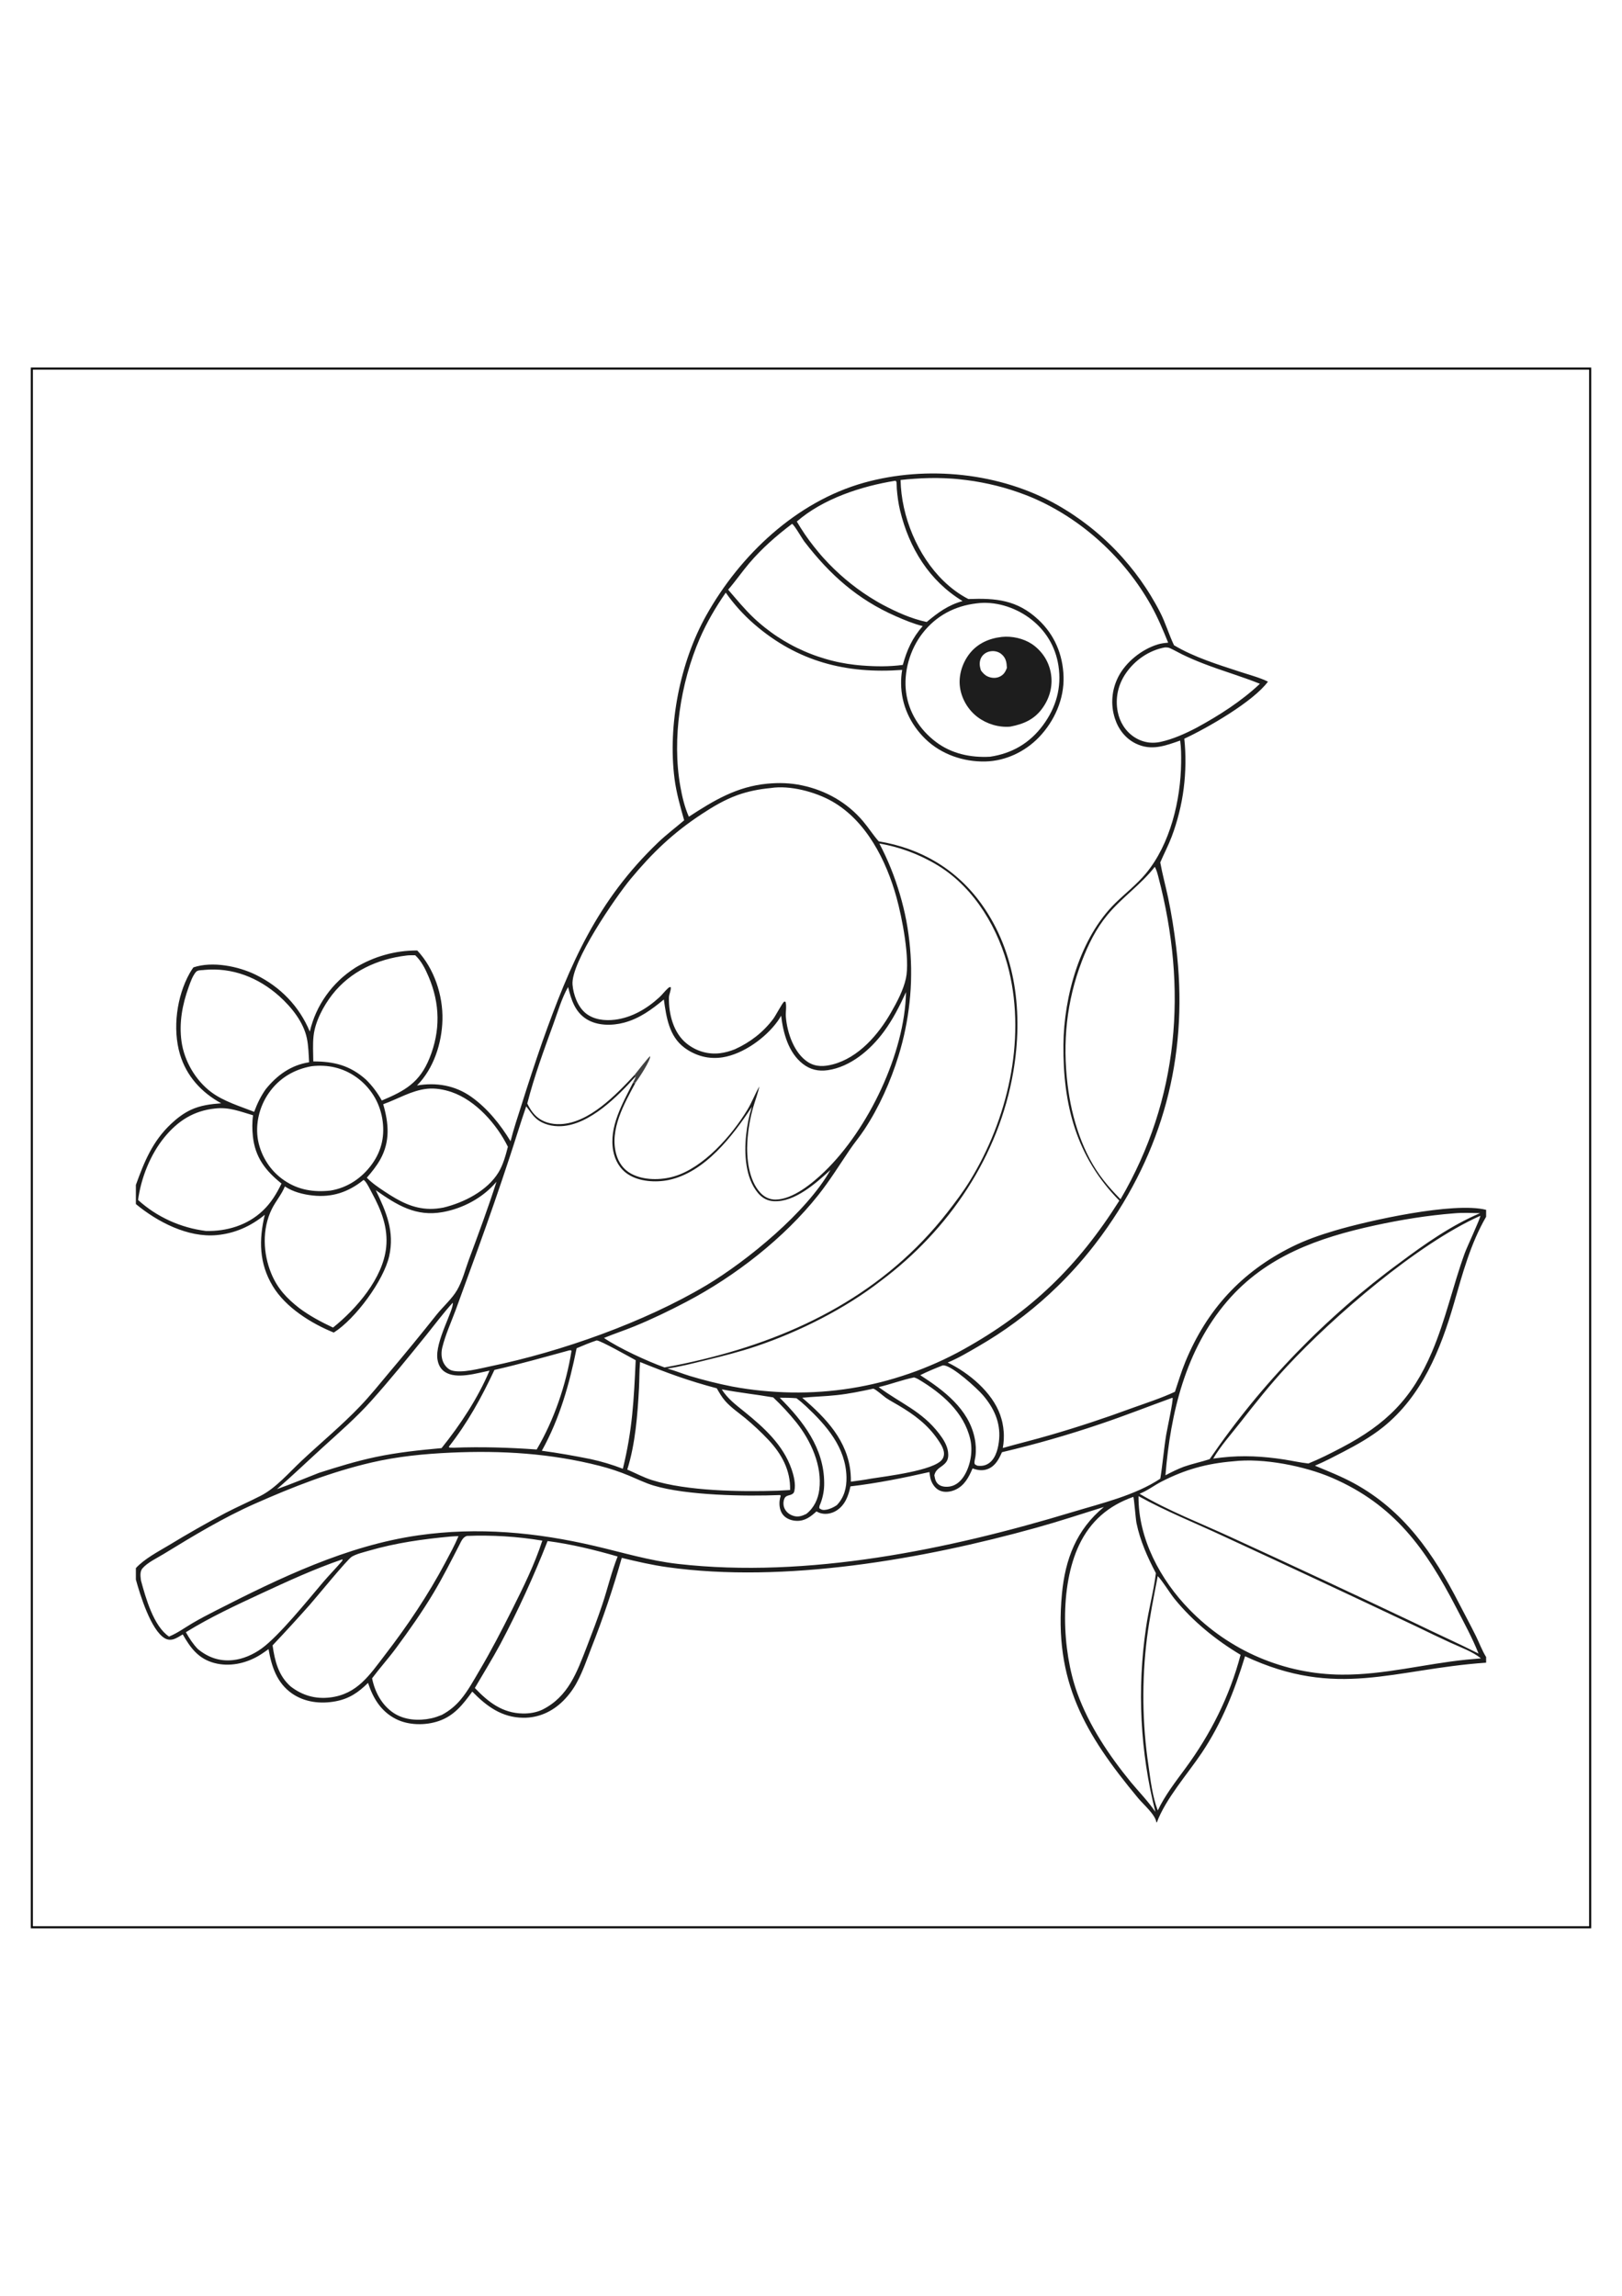 <?xml version="1.0" encoding="utf-8"?>
<!-- Generator: Adobe Illustrator 27.5.0, SVG Export Plug-In . SVG Version: 6.00 Build 0)  -->
<svg xmlns="http://www.w3.org/2000/svg" xmlns:xlink="http://www.w3.org/1999/xlink" viewBox="0 0 4000 4000" width="595" height="842" preserveAspectRatio="xMidYMid meet" data-scaled="true">
<g>
	<g>
		<rect style="fill:#FFFFFF;" width="4000" height="4000"/>
	</g>
	<path d="M3919,81v3838H81V81H3919 M3924,76H76v3848h3848V76L3924,76z"/>
</g>
<g>
	<path style="fill:#1D1D1D;" d="M3291.4,2203.9c-36,10.7-71.8,23.1-105.5,39.9c-124.3,61.8-209.7,155.2-262.6,283.2
		c-10,24.3-17.5,49.4-25.8,74.2c-33.8,15.7-71.5,27.9-106.6,40.5c-66.4,24.5-133.7,46.7-201.7,66.4c-38.5,11.3-77.6,20.7-116.2,31.7
		c0.6-3.4,1.1-6.8,1.5-10.2s0.7-6.9,0.9-10.3c0.2-3.4,0.2-6.9,0.2-10.3c0-3.4-0.2-6.9-0.5-10.3c-0.3-3.4-0.6-6.9-1.1-10.3
		c-0.5-3.4-1.1-6.8-1.8-10.2s-1.5-6.7-2.5-10c-0.9-3.3-2-6.6-3.1-9.9c-19.8-56.2-77.4-103.9-129.5-129.2
		c26-10.7,50.9-25.6,75.2-39.7c7.9-4.6,15.7-9.2,23.5-14s15.5-9.7,23.1-14.6c7.6-5,15.2-10.1,22.7-15.3s14.9-10.5,22.2-15.9
		s14.6-10.9,21.8-16.5s14.3-11.3,21.3-17.1s14-11.7,20.9-17.7s13.7-12.1,20.4-18.3s13.3-12.5,19.8-18.8c6.5-6.4,13-12.8,19.3-19.4
		c6.4-6.5,12.6-13.2,18.8-19.9s12.2-13.5,18.2-20.4s11.9-13.8,17.6-20.9c5.8-7,11.5-14.2,17.1-21.4s11.1-14.5,16.5-21.8
		c5.4-7.4,10.7-14.8,15.9-22.3c144.5-207.8,199.8-440,169-691c-4.9-40.3-11.4-81.7-19.8-121.4c-6.2-28.9-14-57.5-19.3-86.6
		c9.1-21.3,19.9-41.6,28.1-63.3c3.6-9.6,7-19.3,10-29.1c3.1-9.8,5.8-19.7,8.3-29.6c2.5-10,4.7-20,6.6-30c1.9-10.1,3.5-20.2,4.8-30.4
		c1.3-10.2,2.3-20.4,3-30.6s1.1-20.5,1.3-30.7c0.1-10.3-0.1-20.5-0.5-30.7c-0.5-10.2-1.2-20.5-2.3-30.7
		c57.3-26.5,170.4-91.7,206.3-140.7c-21.1-10.3-45.1-16.4-67.5-23.8c-55-18-114.2-36.1-164.2-65.9c-12.8-26.8-20.9-55.4-34.7-82.1
		c-3.5-6.9-7.2-13.7-11-20.4c-3.8-6.7-7.7-13.4-11.7-20c-4-6.6-8.2-13.1-12.4-19.5c-4.3-6.4-8.6-12.8-13.1-19.1
		c-4.5-6.3-9.1-12.5-13.8-18.6s-9.5-12.1-14.5-18.1c-4.9-5.9-10-11.8-15.1-17.6c-5.1-5.8-10.4-11.4-15.7-17
		c-5.3-5.6-10.8-11-16.3-16.4c-5.5-5.4-11.2-10.6-16.9-15.8s-11.6-10.2-17.5-15.2s-11.9-9.8-18-14.6c-6.1-4.7-12.3-9.4-18.5-13.9
		c-6.3-4.5-12.6-8.9-19-13.2c-6.4-4.3-12.9-8.5-19.5-12.5c-6.6-4.1-13.2-8-19.9-11.8c-140.6-79.9-321.9-98.2-476.9-54.9
		c-166.8,46.6-305.6,178.3-388.9,326.9c-64.9,115.8-95.2,270.9-78.4,402.6c4.5,35,14.2,68.9,23.8,102.8c-21.3,18.2-43.7,35-64,54.4
		c-150.7,144.2-217.5,299.9-285.8,491.9c-17.7,51-34.6,102.3-50.8,153.9c-9.5,30.1-19.9,60.4-27.5,91.1c-25-41.3-57.7-82-97.6-110
		c-39.7-27.9-85.9-35.5-133.2-27.5c41.2-41.6,61.4-104.1,62.8-161.9c1.5-60.3-20.5-126.7-62.1-170.9c-3.4,0-6.7,0-10.1,0.1
		c-3.4,0.1-6.7,0.2-10.1,0.5c-3.4,0.2-6.7,0.5-10.1,0.8c-3.4,0.3-6.7,0.7-10,1.2c-3.3,0.4-6.7,1-10,1.5c-3.3,0.6-6.6,1.2-9.9,1.9
		c-3.3,0.7-6.6,1.4-9.9,2.2c-3.3,0.8-6.5,1.6-9.8,2.6c-3.2,0.9-6.5,1.9-9.7,2.9c-3.2,1-6.4,2.1-9.6,3.2s-6.3,2.3-9.5,3.6
		c-3.1,1.2-6.2,2.5-9.3,3.9c-3.1,1.4-6.1,2.8-9.2,4.2c-3,1.5-6,3-9,4.5c-3,1.6-5.9,3.2-8.9,4.8s-5.8,3.4-8.7,5.2
		c-3.5,2.2-6.9,4.5-10.2,6.9c-3.4,2.4-6.6,4.8-9.9,7.4c-3.2,2.5-6.4,5.1-9.5,7.8c-3.1,2.7-6.2,5.4-9.1,8.3c-3,2.8-5.9,5.7-8.7,8.7
		s-5.6,6-8.3,9.1s-5.3,6.3-7.8,9.5s-5,6.5-7.4,9.9c-2.4,3.4-4.7,6.8-6.9,10.2c-2.2,3.5-4.3,7-6.4,10.5c-2,3.6-4,7.2-5.9,10.8
		c-1.9,3.7-3.6,7.4-5.3,11.1s-3.3,7.5-4.8,11.3s-2.9,7.7-4.2,11.6s-2.5,7.8-3.7,11.8c-1.1,3.9-2.2,7.9-3.1,11.9
		c-26.1-62.4-72.5-110.3-133.4-140.1c-43.1-21.1-107.1-33.9-153.7-18.1c-3.3,4.6-6.3,9.3-9.1,14.2c-32.1,57.1-42.7,137-24,200
		c16,53.9,53.1,94.2,101.7,120.8c-25.8,1.9-50.8,5-74.5,16c-18.3,8.5-34.6,21-49.2,34.8c-45.7,43-65.9,92.9-86.7,150.5v47.2
		c53.1,44,128.4,83.2,199.5,76.5c44.6-4.2,84-21.8,118.4-50.1c-15,61.8-14.1,120.2,19.8,176.1c31.8,52.5,94.3,91.6,150.3,114.3
		c53.1-33.4,123.2-128.3,136.7-188.6c13.5-60.7-7.1-108.6-33.1-162.4c52.1,36.6,98.9,65.9,164.9,54c50.3-9,99.9-35.6,132.8-74.9
		c-20.6,64.5-44.4,128.4-68,191.9c-9.1,24.6-16,52.6-29.2,75.3c-12.6,21.5-34.1,40.3-49.9,59.8c-38.6,48.6-78,96.7-118.1,144.1
		c-23.3,27.9-46.1,56.2-71.2,82.5c-45.4,47.5-96.7,89.8-144.6,134.8c-30.5,28.6-63,66.7-100.3,85.8c-28.7,14.7-58.2,27.5-86.9,42.4
		c-47.2,25.1-93.7,51.6-139.4,79.4c-27.1,16.2-60.1,33.3-81.7,56.6v28.3c10.3,37.6,37.1,124.7,71.2,144.7c6.4,3.8,13.6,4.6,20.8,2.6
		c8.1-2.3,16.3-7.8,23.6-12.1c19,33.3,38.6,59.9,77.5,70.4c37.1,10,76.8,1.5,109.5-17.6c8.5-5,16.5-10.9,24.6-16.5
		c7.3,42.8,20.4,83.1,57.4,109.1c31.4,22,70.9,26.5,108,19.5c33.4-6.3,56.1-21.7,79.9-45.4c12.4,38,32.1,70.5,68.8,89.1
		c31.4,15.9,73.2,16.2,106.1,4.8c37.9-13.1,59.4-41.1,82.2-72.4c35.4,36.3,72.9,63.9,125.5,64.5c38.1,0.4,71.6-15,98.5-41.5
		c3.5-3.5,6.8-7.1,10-10.8s6.3-7.6,9.2-11.5c2.9-4,5.7-8,8.3-12.2c2.6-4.2,5.1-8.4,7.3-12.8c14.2-26.5,24-55.7,34.9-83.7
		c28.7-72.6,53.7-146.6,74.9-221.7c37.3,9,74.3,17.6,112.3,22.9c288.1,40.5,630.6-19.5,909.5-97.1c56.1-15.6,111.7-33.9,167.2-51.3
		c-67.8,56-95.4,128.5-103.5,214.5c-20.2,214.6,55.9,344.5,188.3,503.8c12.6,15.1,42.4,40.5,44.6,59.4h1.2
		c21.6-58.2,76-119.7,110.7-171.4c49.7-74.2,80.9-153.4,106.8-238.3c227.5,106.3,365.4,31.7,594.5,15.9v-14
		c-9.8-15.6-16.8-34.6-24.9-51.2c-13.5-27.4-28.1-54.1-42-81.2c-62.7-122-135.9-228.8-259.1-296c-31-16.9-63.7-29.7-96.2-43.3
		c24-10,47.3-22.4,70.3-34.3c33.7-17.5,67.6-36.6,97.4-60.4c95.8-76.7,142.2-191.2,175.3-305.8c21-72.8,40.8-147.1,79.2-213.2v-17.1
		C3585,2132.3,3375.2,2179,3291.4,2203.9z M2423.8,2609.3c26.8,31.1,43.6,66.7,40.2,108.5c-1.6,19.6-7.1,45.1-23.1,57.9
		c-9.3,7.4-19.1,9.2-30.7,7.7l-5.5-2.8c-0.5-1.2-1.5-2.3-1.6-3.6c-0.4-4.7,1.9-12,2.5-16.8c0.9-7.6,1.1-15.1,0.8-22.7
		c-0.4-7.6-1.3-15.1-2.9-22.5c-14.9-71.7-76.2-117.4-134.1-154.8c18.1-9.1,36.7-16.7,55.5-24.1c1,0,2-0.1,3,0
		C2350.1,2538.5,2409.1,2592.3,2423.8,2609.3z M2097.7,2802.7c-6.8-80.6-60.6-136.7-119.4-186.8c28.4-2.8,57-3.4,85.4-6.5
		c30.4-3.3,59.9-9.4,89.8-15.9c6.3,1.3,24.9,18.3,31.5,22.8c9.9,6.7,20.5,12.3,30.8,18.4c38.1,22.5,71.5,47.1,96.8,84.1
		c5.9,8.6,12.3,18.2,14.6,28.4c1.7,7.3,0.7,14.4-3.6,20.6c-19.4,27.7-139.3,41.7-175.9,47.6c-16.3,3.1-33,5.1-49.4,7.5
		C2098.4,2816.2,2098.3,2809.5,2097.7,2802.7z M1422,2493.9c16.3-6.9,32.4-13.8,49.3-19.3c7.8-1,84.2,42.3,96.4,48.8
		c-4.7,98.6-7.9,170.7-31.7,267.6c-26.1-10.1-52.9-18.1-80.2-24c-39.7-7.9-79.4-15.1-119.6-20.4
		C1380.2,2667.4,1404.3,2582.1,1422,2493.9z M1323.5,2743.5c-68.6-4.9-135.9-7-204.6-4.4l-10.5-0.3l-1.6-2
		c46.1-58.8,81-122,112.5-189.5c62.1-14.1,122.8-31.4,184.1-48.1l4.2-0.5l1.8,1.7C1396,2583.7,1366.4,2670.7,1323.5,2743.5z
		 M2246.9,1556.7c-0.1-5.6-0.3-11.2-0.5-16.8c-0.2-5.6-0.5-11.2-0.9-16.8c-0.4-5.6-0.8-11.2-1.3-16.8s-1.1-11.2-1.7-16.8
		c-0.6-5.6-1.4-11.2-2.1-16.7c-0.8-5.6-1.6-11.1-2.5-16.7c-0.9-5.5-1.9-11.1-2.9-16.6s-2.2-11-3.4-16.5s-2.4-11-3.8-16.4
		c-1.3-5.5-2.7-10.9-4.2-16.3s-3-10.8-4.6-16.2c-1.6-5.4-3.2-10.8-5-16.1c-1.7-5.4-3.5-10.7-5.3-16s-3.8-10.6-5.7-15.8
		c-2-5.3-4-10.5-6.1-15.7s-4.3-10.4-6.5-15.5c-2.2-5.2-4.5-10.3-6.9-15.4s-4.8-10.2-7.3-15.2s-5-10-7.6-15
		c6.4,1.1,12.8,2.4,19.2,3.8s12.7,3,19,4.7s12.6,3.6,18.8,5.6s12.4,4.2,18.5,6.5s12.2,4.8,18.2,7.4s11.9,5.3,17.8,8.2
		c5.9,2.9,11.7,5.9,17.4,9c5.7,3.2,11.4,6.4,16.9,9.9c90,55.4,149.6,157.6,173.9,258.6c41.8,174-4.1,367.7-96.5,518
		c-16.8,27.3-35.9,52.6-55.6,77.9c-153,195.9-366.4,305.6-604.9,362.7c-30.6,7.4-61.4,13.9-92.5,19.5
		c-42.2-15.2-112.2-47.3-149.3-72.7c24.7-10.3,50.3-18.6,75-28.7c44-18,86.2-38.4,128.3-60.5c120.1-63,240.6-156.6,325.2-263.1
		c28-35.3,51.9-73.8,77.2-111.2c11.5-17.1,24.9-32.8,36.2-50c36.8-55.7,64.6-118.4,84.4-182.1c1.7-5.4,3.3-10.7,4.8-16.2
		c1.5-5.4,3-10.8,4.4-16.3c1.4-5.4,2.7-10.9,4-16.4s2.5-11,3.6-16.5s2.2-11,3.2-16.5s1.9-11.1,2.8-16.6c0.9-5.5,1.7-11.1,2.4-16.7
		s1.4-11.2,2-16.7c0.6-5.6,1.1-11.2,1.6-16.8c0.5-5.6,0.8-11.2,1.2-16.8c0.3-5.6,0.6-11.2,0.8-16.8c0.2-5.6,0.3-11.2,0.3-16.9
		C2247,1567.9,2247,1562.3,2246.9,1556.7z M1575.8,2592.3c1.1-20.8,0.7-41.7,2.5-62.4l0.2-2.1c66.3,26.9,119.8,46.5,189.1,64.8
		c6.2,10.7,12.2,21.4,20.4,30.8c14.3,16.4,32.8,28.9,49.6,42.6c20,16.6,39,34.3,56.9,53.2c32.9,34.9,55.3,75.4,53.9,124.2
		c-10.3,0.6-20.5,1.2-30.8,1.7c-90.8,2.9-223.3,1.1-309.9-26.2c-20.7-6.5-40.8-17.4-60.8-25.9
		C1566.8,2729.9,1572.3,2657.9,1575.8,2592.3z M1934.1,2865.2c3.8-9.8,13-7.4,20.1-12.1c3-2,4-4.1,4.8-7.5c3.7-17.2-1.5-37.8-7.1-54
		c-20.6-59.4-68.1-102.4-115.7-140.9c-21-17-41.8-32.3-56.3-55.5c42.2,8.1,84.6,12.5,126.8,19.8c20.5,19.3,39.6,40,57.3,61.9
		c35.7,45.1,63.9,106.5,56.5,165.4c-3,23.7-13.1,45.1-32,60c-10.2,5-19.9,8.4-31.3,5c-9.6-2.8-18-9-22.3-18.1
		C1931.4,2881.9,1931.2,2872.8,1934.1,2865.2z M2023.8,2875.5c1.5-4,2.8-8,3.9-12.1s2-8.2,2.8-12.4c0.7-4.2,1.3-8.4,1.6-12.6
		c0.3-4.2,0.5-8.5,0.4-12.7c-0.3-85.5-52-152.3-109.7-209.9c13.8,0,27.5,0.2,41.3,1.3c8.5,6.3,16.3,13,24.1,20.3
		c50.3,47.3,97.5,101.1,99.3,174c0.6,26-5.5,50.2-23.9,69.4c-8.2,5.4-16.5,9.5-26.3,11.2c-6.8,1.2-11.1,0.6-16.6-3.5
		C2019.8,2883.5,2022,2880.1,2023.8,2875.5z M2333.1,2774.8c5.5-7.2,6-16.4,4.9-25.1c-2.1-16.7-11.9-32.1-22-45.2
		c-42.9-56.1-95.2-74.6-149.1-114.9c29.4-6.7,57.9-17.9,87.3-23.8c4,1.1,7.2,2.6,10.8,4.7c56.8,33.7,112.4,80.6,127.8,147.9
		c6.8,29.4,0.4,65.9-16,91.3c-7.9,12.2-19,22.2-33.7,24.9c-8.9,1.6-20.5,1.1-27.9-4.5c-7.2-5.4-9.1-12.4-10.6-20.9l-0.4-2.1
		C2308.4,2788.9,2322.9,2788,2333.1,2774.8z M2763.3,2126.5c-14.6-15-29.1-30.3-41.8-46.9c-51.6-65.2-78.8-153.5-88.7-235.2
		c-12.8-105.1-2.7-206,35.2-305c15.7-41,34.9-80,63.1-114c35.7-43,82.2-74.3,116.8-118.5c4.3,7.9,6.6,16.6,8.8,25.2
		C2928.7,1606.6,2908,1879.2,2763.3,2126.5z M2915.2,783.1c17.3,8.4,35,16,53,22.9c45.8,17.8,93.2,31.2,138.8,49.6
		c-45.7,43.2-101.5,78.7-156.6,108.6c-27.2,14.2-58.2,28.2-88.5,34.7c-1.4,0.3-2.8,0.6-4.2,0.8c-1.4,0.2-2.8,0.4-4.2,0.6
		s-2.8,0.3-4.2,0.4c-1.4,0.1-2.8,0.2-4.2,0.2s-2.8,0-4.2,0s-2.8-0.1-4.2-0.2c-1.4-0.1-2.8-0.3-4.2-0.4c-1.4-0.2-2.8-0.4-4.2-0.7
		s-2.8-0.5-4.2-0.9c-1.4-0.3-2.7-0.7-4.1-1.1c-1.4-0.4-2.7-0.8-4-1.3s-2.7-1-4-1.5s-2.6-1.1-3.9-1.7c-1.3-0.6-2.6-1.2-3.8-1.9
		c-1.3-0.7-2.5-1.3-3.7-2.1c-1.2-0.7-2.4-1.5-3.6-2.2c-21.6-14.3-35.7-37.1-40.6-62.3c-6.5-33.2,0.7-66.4,19.7-94.3
		c22.4-33,57.5-57.2,96.8-64.4c4-0.1,7.8,0.1,11.6,1.6C2894.8,772,2904.9,778.1,2915.2,783.1z M2208.1,355c0.7,0.6,1.7,1.1,2.2,1.9
		c1.2,1.8,1,14.9,1.3,18.1c1.5,17.8,3.8,35.8,8,53.2c22.3,92.5,71.9,173.6,154.2,223.5c-35.7,9.9-60.5,28.3-88.5,51.6
		c-39-8.4-73.7-24.3-108.7-42.7c-5.5-3-10.9-6-16.2-9.2c-5.4-3.2-10.6-6.4-15.9-9.7c-5.2-3.3-10.4-6.8-15.6-10.3
		c-5.1-3.5-10.2-7.1-15.2-10.8c-5-3.7-9.9-7.5-14.8-11.3c-4.9-3.9-9.7-7.8-14.4-11.8s-9.4-8.1-14-12.3s-9.1-8.4-13.6-12.7
		s-8.9-8.7-13.2-13.2s-8.6-9-12.7-13.6c-4.2-4.6-8.2-9.3-12.2-14.1c-4-4.8-7.9-9.6-11.8-14.5c-3.8-4.9-7.6-9.8-11.3-14.8
		c-3.7-5-7.3-10.1-10.8-15.2s-6.9-10.3-10.2-15.6c-3.3-5.2-6.6-10.6-9.7-15.9C2029.7,399.2,2124.4,368.4,2208.1,355z M2408.1,657.4
		c45-6.2,93.6,9.1,129.8,35.5c39.7,28.9,65.1,70.1,72.4,118.7c8.1,53.6-6,102.6-38.1,146.1c-32.8,44.3-76.6,69.8-130.8,77.8
		c-47.8,2.6-95-7.4-133.7-36.8c-39.3-29.8-66.5-72.2-73.1-121.3c-6.9-50.7,9.3-106.5,40.7-146.7
		C2308.7,687.8,2354.8,663.6,2408.1,657.4z M1847.2,559c31.3-36.9,67.6-68.6,106.1-97.7c5.5,2.4,24.9,36.7,30.4,43.8
		c62.5,81.3,130.9,142.5,225.6,184c21.6,9.5,43.3,18.5,66.2,24.3c-25.6,29.1-38.9,58.6-49.1,95.7c-33.3,4.5-66.9,4.1-100.3,1.5
		c-6.2-0.5-12.3-1-18.5-1.8c-6.2-0.7-12.3-1.6-18.4-2.5c-6.1-1-12.2-2.1-18.3-3.3s-12.1-2.6-18.1-4.1s-12-3.1-17.9-4.9
		c-5.9-1.7-11.8-3.6-17.7-5.6c-5.9-2-11.7-4.1-17.5-6.4c-5.8-2.2-11.5-4.6-17.2-7.1s-11.3-5.1-16.9-7.8c-5.6-2.7-11.1-5.6-16.5-8.5
		c-5.4-3-10.8-6-16.1-9.2c-5.3-3.2-10.6-6.5-15.7-9.9c-5.2-3.4-10.3-6.9-15.3-10.6c-5-3.6-10-7.4-14.8-11.2
		c-4.9-3.8-9.6-7.8-14.3-11.8c-4.7-4-9.3-8.2-13.8-12.4c-22.8-21.5-42.9-46.2-63.4-69.9C1813.8,602.8,1829.4,580,1847.2,559z
		 M1677.8,1108.9c-21-117.9,0.5-255.3,47.8-364.7c17.2-39.8,39.5-77.7,64.2-113.3c10.1,14.4,21.1,28.1,32.8,41.1
		c11.8,13,24.3,25.3,37.6,36.8c106.7,92.2,226.4,122.8,364.6,112.6c-1.9,11.2-2.8,22.5-2.6,33.8c0.4,52.4,22.7,100.5,60.1,136.7
		c39,37.7,93.4,56.4,147.4,55.3c50.1-1.1,98.5-24.2,132.9-60.2c38-39.8,62-94,60.2-149.4c-1.8-54.2-22.2-102.8-62.1-140
		c-52.3-48.8-104.5-53.5-172.5-50.9c-21.9-11.1-43.3-27.1-60.9-44.2c-64.4-62.2-104.8-159.9-106.4-249.3c11.5-1.5,23-2.2,34.6-3.1
		c6.1-0.5,12.3-0.8,18.4-1.1c6.1-0.3,12.3-0.5,18.4-0.6c6.1-0.1,12.3-0.1,18.4-0.1c6.1,0.1,12.3,0.2,18.4,0.5
		c6.1,0.2,12.3,0.6,18.4,1c6.1,0.4,12.3,0.9,18.4,1.6c6.1,0.6,12.2,1.3,18.3,2.1c6.1,0.8,12.2,1.7,18.3,2.6c6.1,1,12.1,2,18.2,3.2
		c6,1.1,12.1,2.4,18.1,3.7s12,2.7,18,4.2s11.9,3.1,17.8,4.7c5.9,1.7,11.8,3.4,17.7,5.3c5.9,1.8,11.7,3.8,17.5,5.8s11.6,4.1,17.3,6.3
		c5.7,2.2,11.5,4.4,17.1,6.8c123.4,52.3,229.3,149.7,294.6,266.6c16.5,29.5,29.3,60.3,42,91.6c-8.8,0.7-17.3,1.7-25.8,4.3
		c-39.3,12.1-77.9,42.8-97,79.4c-1,2-2,4-2.9,6s-1.8,4.1-2.6,6.1c-0.8,2.1-1.6,4.1-2.3,6.2c-0.7,2.1-1.4,4.2-2,6.3
		c-0.6,2.1-1.2,4.3-1.7,6.4c-0.5,2.2-1,4.3-1.4,6.5c-0.4,2.2-0.8,4.4-1,6.6c-0.3,2.2-0.5,4.4-0.7,6.6s-0.3,4.4-0.4,6.6
		c-0.1,2.2-0.1,4.4-0.1,6.7c0,2.2,0.1,4.4,0.3,6.7c0.1,2.2,0.4,4.4,0.6,6.6c0.3,2.2,0.6,4.4,0.9,6.6c0.4,2.2,0.8,4.4,1.3,6.5
		c0.5,2.2,1,4.3,1.6,6.5c0.6,2.1,1.2,4.3,1.9,6.4c8.6,26.7,26.1,49.3,51.5,61.7c38.1,18.6,72.2,5.6,109.4-7.4
		c2.5,17.7,2.6,36.2,2.4,54.1c-1.1,92.8-26.7,201.1-86.9,273.6c-22.3,26.8-50.4,48.6-75.3,72.9c-87.1,85.4-127.1,230-128.1,349.9
		c-1.2,147.6,31.6,275.9,137.9,383.8c-101.5,161.2-217.5,273.9-384.1,366.6c-5.4,3-10.8,5.9-16.2,8.8c-5.4,2.9-10.9,5.7-16.4,8.4
		s-11,5.4-16.6,8.1c-5.6,2.6-11.1,5.2-16.8,7.7c-5.6,2.5-11.3,5-16.9,7.3c-5.7,2.4-11.4,4.7-17.1,7s-11.5,4.5-17.2,6.6
		c-5.8,2.1-11.6,4.2-17.4,6.2c-5.8,2-11.6,4-17.5,5.8c-5.9,1.9-11.7,3.7-17.6,5.5c-5.9,1.8-11.8,3.4-17.7,5.1
		c-5.9,1.6-11.9,3.2-17.8,4.7c-6,1.5-11.9,2.9-17.9,4.3c-6,1.4-12,2.7-18,3.9s-12.1,2.4-18.1,3.5s-12.1,2.2-18.2,3.1
		c-6.1,1-12.2,1.9-18.2,2.7c-6.1,0.8-12.2,1.6-18.3,2.3s-12.2,1.4-18.3,1.9c-6.1,0.6-12.2,1.1-18.4,1.5c-6.1,0.4-12.3,0.8-18.4,1.1
		s-12.3,0.6-18.4,0.7c-6.1,0.2-12.3,0.3-18.4,0.3s-12.3,0-18.4-0.1s-12.3-0.2-18.4-0.5c-6.1-0.2-12.3-0.5-18.4-0.9
		s-12.3-0.8-18.4-1.3s-12.3-1-18.4-1.6s-12.2-1.3-18.3-2c-6.1-0.7-12.2-1.6-18.3-2.4c-6.1-0.9-12.2-1.8-18.2-2.8
		c-6.1-1-12.1-2.1-18.2-3.2c-35.3-7-70.2-15.7-104.7-26.1c-17.9-5.5-35.2-12.6-53.2-17.7l-2-0.5c32.3-4.6,64-13,95.6-20.7
		c41.4-10,83-20.5,123.5-34.2c105.8-35.6,218.9-92.4,307.1-160.9c168.5-125.9,291.6-308,327.2-516.5c24.2-141.8,7.5-292.4-77.9-412
		c-61.6-86.3-149.3-138.3-254.1-155.5c-13.9-15.7-25.3-33.9-38.9-49.9c-39.1-46-91.5-75.7-150.4-88.1c-28.6-6.1-56.8-6.9-85.8-4.1
		c-75.2,7.2-131.6,41.3-193.1,81.4C1688.4,1160.1,1682.3,1134.1,1677.8,1108.9z M1555.2,1336.8c53.5-64.5,104.8-113.6,174.9-159.7
		c28.1-18.5,56.6-35.5,88.5-47c26.6-9.5,53.7-14.8,81.8-17.4c47.4-7.5,109.9,9.3,151.1,32.5c85,48.1,134.2,146.2,159.4,237.3
		c13.5,48.8,33.7,151.4,23.1,199.8c-6.2,28.5-22.2,58.6-36.7,83.8c-31.3,54.8-80,111.2-143.3,127.9c-20.9,5.5-41.5,6.7-60.6-5.1
		c-35.1-21.8-52.4-73.2-55.4-112.4c-0.9-11.9,2.2-25-0.7-36.5c-2.6-0.8-2.3-1.5-4.1-0.1c-4.4,3.5-20.4,34.1-26.3,41.9
		c-25,33.3-56.8,57.7-94.6,74.9c-12,4.7-24.3,8.3-37.1,9.8c-29.6,3.5-58.6-5.3-81.8-23.9c-32.7-26.1-44.5-72.8-43.8-113.1
		c0.2-8.7,5.5-17.7,4.6-25.8c-2.9-0.8-4.6,0.5-6.8,2.5c-7.7,6.9-13.8,15.5-21.5,22.5c-30.6,28.1-68,50.1-109.8,55.2
		c-24.6,3-52.2-0.1-71.9-16.2c-19.5-15.9-30.3-45.7-32.3-70.4C1407.3,1542.5,1517.9,1381.9,1555.2,1336.8z M773.3,1723.6
		c3.9-35.3,24.4-73.7,45.8-101.3c45-57.8,111.9-88.2,183.4-96.7c7-0.9,14.4-0.6,21.5-0.6c15.3,14.2,24.9,33.8,33,52.8
		c28.4,66.7,29.4,133.6,2.2,200.9c-24.2,60-60.3,80.3-117.6,104.4c-11-19.5-23.1-35.8-39-51.5c-39.1-35-78.6-44.9-130-44.9
		C772.4,1765.9,771,1744.2,773.3,1723.6z M768.6,1798.5c39.3-4.6,77.1,3.7,109.6,26.7c2.1,1.5,4.2,3,6.2,4.6s4,3.2,6,4.9
		c2,1.7,3.9,3.4,5.7,5.2c1.9,1.8,3.7,3.6,5.5,5.5c1.8,1.9,3.5,3.8,5.2,5.7c1.7,1.9,3.3,3.9,4.9,6c1.6,2.1,3.1,4.1,4.6,6.2
		s2.9,4.2,4.3,6.4c1.4,2.2,2.7,4.4,4,6.6c1.3,2.2,2.5,4.5,3.6,6.8c1.2,2.3,2.3,4.6,3.3,7s2,4.7,2.9,7.1c0.9,2.4,1.8,4.8,2.6,7.3
		c0.8,2.4,1.5,4.9,2.2,7.4c0.7,2.5,1.3,5,1.9,7.5c0.6,2.5,1,5,1.5,7.6c7,41.2-0.7,79-25.3,113c-24.7,34.2-60.3,58.2-102.1,65.1
		c-41.1,4.5-79-1.2-113.7-24.7c-2.1-1.4-4.2-2.9-6.2-4.4s-4-3.1-6-4.7c-1.9-1.6-3.9-3.3-5.7-5c-1.8-1.7-3.7-3.5-5.5-5.3
		c-1.8-1.8-3.5-3.7-5.2-5.5c-1.7-1.9-3.3-3.8-4.9-5.8c-1.6-2-3.1-4-4.6-6s-2.9-4.1-4.3-6.3c-1.4-2.1-2.7-4.3-4-6.5
		c-1.3-2.2-2.5-4.4-3.7-6.6c-1.2-2.2-2.3-4.5-3.4-6.8c-1.1-2.3-2.1-4.6-3-7c-0.9-2.4-1.8-4.7-2.7-7.1c-0.8-2.4-1.6-4.8-2.3-7.2
		c-0.7-2.4-1.4-4.9-2-7.3c-0.6-2.5-1.1-4.9-1.6-7.4c-7.3-40.2,3.1-83.3,26.3-116.6C688.1,1828.1,725.2,1806.2,768.6,1798.5z
		 M521.1,1862.5c-39-29.1-66.9-77.2-73.5-125.3c-6.3-46.5,2.1-90.9,17.9-134.6c4.4-12.2,9-25.7,17.2-35.9c4.3-5.4,12.4-4.8,18.8-5.3
		c0.6-0.1,1.3-0.2,1.9-0.3c69.4-6.6,133.8,18.7,185.3,64.7c29.8,26.7,59.6,63.5,68,103.5c4.1,19.4,4.4,39.8,5.6,59.5
		c-44.8,6.9-79.4,32-107.2,66.7c-12.3,17.5-20.9,35.5-28.3,55.5C592,1897.3,551.2,1885,521.1,1862.5z M648,2154.8
		c-38.1,36-88.8,51.1-140.3,49.9c-3.9-0.5-7.7-1-11.5-1.7c-3.8-0.6-7.7-1.3-11.5-2.1c-3.8-0.8-7.6-1.6-11.4-2.5
		c-3.8-0.9-7.5-1.9-11.3-3c-3.7-1.1-7.5-2.2-11.2-3.4c-3.7-1.2-7.4-2.5-11-3.8c-3.6-1.3-7.3-2.8-10.9-4.2c-3.6-1.5-7.2-3-10.7-4.6
		s-7-3.3-10.5-5.1c-3.5-1.7-6.9-3.6-10.3-5.4c-3.4-1.9-6.8-3.8-10.1-5.8c-3.3-2-6.6-4.1-9.9-6.2c-3.2-2.1-6.4-4.3-9.6-6.6
		c-3.2-2.3-6.3-4.6-9.4-7s-6.1-4.8-9.1-7.3s-5.9-5-8.8-7.7c7.3-54.2,30.2-112.1,65-154.6c33.3-40.6,72.3-65.5,124.8-70.9
		c34.3-4.1,61.6,7.3,93.8,16.7c-2.5,16.7-2.3,34.8-0.5,51.6c5.5,52.2,31.1,84.9,70.6,116.7C682.2,2112.7,668.3,2135.6,648,2154.8z
		 M952.3,2245.2c-8,76.2-72.9,151-131,197.7c-29-13.6-57.2-28.6-83-47.8c-31.1-24.2-53.9-48.4-69.2-85.2
		c-20.6-49.7-23.1-110.1,1.2-159.2c9.7-19.6,23.8-35.2,32.2-55.8c19.8,13.4,44.9,19.7,68.3,22.3c48,5.4,88.4-8.2,125.6-38.2
		c1.2,0.6,1.9,0.8,2.9,1.9c7.2,7.9,13,21,18.1,30.4C940.3,2153.4,957.4,2196.6,952.3,2245.2z M1093.3,2147.1
		c-10.9,2-21.6,3.3-32.7,3.2c-42.9-0.5-76.6-19.4-111.4-42.4c-16-10.6-31.1-20.7-44.6-34.5c12.3-14.2,24.2-28.9,33.4-45.4
		c24.5-44.4,20.7-88.7,7-135.8c36.6-12.9,69-33.7,108.3-38.1c19.9-2.1,41.3,1.7,60.2,8.1c59.9,20.5,111.7,79.5,139,134.9
		c-5.4,21-11.8,44.5-23.1,63.1C1201.5,2105.9,1143.7,2135,1093.3,2147.1z M1178.2,2250.1c27.3-75.4,53.6-151.3,78.7-227.5
		c13.8-41.6,26.5-83.7,40.8-125.2c7.9,9.8,14.4,21,23.9,29.5c16.8,15.1,40.9,20.6,63,19.4c69.8-3.8,138.5-73.2,183.2-123l-2.7-3.5
		c-45.8,49-112.2,118.8-183,121.5c-22,0.9-43.9-4.6-60.3-20c-9.2-8.6-16-19.5-21.5-30.8c17-66.8,41.6-133.3,65.1-198.1
		c10.6-29.2,20.1-62.3,35.6-89.1c7.6,31.1,17,61.8,46.2,79.6c26.5,16.2,62.3,16,91.5,8.3c38.4-10.2,68.2-32.3,98.4-57.2
		c6.2,43.8,12.8,90.6,50.8,118.9c1.7,1.3,3.4,2.5,5.1,3.6c1.7,1.2,3.5,2.3,5.3,3.4s3.6,2.1,5.4,3.1s3.7,1.9,5.6,2.8s3.8,1.8,5.7,2.6
		c1.9,0.8,3.9,1.6,5.8,2.3c2,0.7,3.9,1.4,5.9,2s4,1.2,6,1.7s4,1,6.1,1.4c2,0.4,4.1,0.8,6.2,1.1c2.1,0.3,4.1,0.5,6.2,0.7
		s4.1,0.3,6.2,0.4s4.2,0.1,6.2,0.1c2.1,0,4.2-0.1,6.2-0.2c2.1-0.1,4.2-0.3,6.2-0.5c2.1-0.2,4.1-0.5,6.2-0.8
		c50.6-8.1,105.9-47.9,135.4-88.9c3.2-4.4,6-9.1,8.8-13.7c5,42.8,17.8,90.9,53.4,118.7c18.3,14.3,38.7,18.9,61.5,15.6
		c56.2-8.1,105.7-50.6,138.3-94.9c22.5-30.5,38.9-63.2,54.7-97.5c-2.8,150.7-93.4,338.7-201,442.4c-29.1,28.1-78,68.9-121,69
		c-14.5,0-26.9-5.9-36.8-16.4c-29.3-31.1-34.8-85.7-32.5-126.2c0.9-14.6,2.6-29.1,5-43.5c2.5-14.4,5.7-28.6,9.8-42.7
		c4.9-16.7,11.3-33.2,14.8-50.2l-1,1.8c-10.2,18.1-17.5,37.6-28.2,55.4c-38.4,63.5-108.2,143.3-181.2,164.7
		c-32.6,9.6-74.9,9.9-105.4-6.5c-19.1-10.2-31.3-27.5-37.1-48.2c-17-60.6,19.6-124.4,47.5-176.2l-6.5,0.5
		c-25.4,50.7-59.5,108.7-48.4,167.5c4.4,23.5,16.2,44.4,36.5,57.7c27.6,18.1,68.2,20.6,99.8,14.1c89.7-18.6,158.2-108.6,205.6-180.5
		c-7.2,23.1-11.7,45.7-14.2,69.8c-4.9,45.9-2,105.7,29.3,142.8c10.2,12.1,23,19.3,38.9,20.2c51.7,2.7,104.3-44.7,139.8-77.2
		c-58,103.4-204.6,223.8-305.7,284.2c-152.8,91.2-358.7,164-532.5,199.9c-25.8,5.3-70.5,17.7-95.6,10.4
		c-9.2-2.7-16.8-11.5-20.8-19.8c-5.3-11-5.6-25.1-2.7-36.9c7.6-30.9,21.4-61.3,32.6-91.2L1178.2,2250.1z M796.9,2737.4
		c40.6-37,82.1-72.9,118.8-114c46.7-52.2,91.2-107.1,135.2-161.5c21.8-27,42.2-54.6,65.6-80.3c3.4,17.4-44.4,96.3-37.7,139.4
		c2,12.8,7.1,23.7,18.1,31.1c28.5,19.1,79.5,3.1,110.3-3.1c-28.7,68.1-72.2,133.8-118.3,191.1c-54.3,4.9-108.9,10.6-162.3,21.9
		c-47.5,10-93.9,24.3-140.1,39.1c-34.3,13.4-68.8,27.9-103.5,40.1C722,2807.4,758.8,2772,796.9,2737.4z M644.8,3234.4
		c-20.5,14.7-45.4,25.8-70.6,28.4c-32.9,3.4-61.1-6.6-86.4-27.4c-12.1-12.7-20.8-26.1-29.4-41.4c59.2-36.6,122.6-66.1,185.7-95.4
		c66.2-30.7,130.8-60.5,200-84.2l0.7,0.8c-1.1,3.1-0.5,2.4-2.3,4.5c-15,17.5-31.2,33.9-46.2,51.5
		C758.9,3115.2,687.8,3203.5,644.8,3234.4z M814.5,3354.8c-36.4,4.5-68.9-4.8-97.8-27.1c-30.1-26.6-39.1-62.9-44.5-101.3
		c31.1-32.8,61.6-66.1,91.6-99.9c16.4-18.5,92.7-112.2,103.9-118.8c12.3-7.1,28.2-10.6,41.8-14.6c66.7-19.4,132.7-28.6,201.6-35
		c6.5-0.7,13.1-0.7,19.6-1c-9.2,22.2-21.1,43.7-32.4,65c-42.8,80.6-93.4,155.7-149,228C911.3,3299.6,881.1,3346.6,814.5,3354.8z
		 M1136.5,3359.6c-13.3,16-28.5,28.3-46.8,38.2c-8.7,3.5-17.2,6.6-26.5,8.6c-30.9,6.5-65.8,4.5-92.7-13.4
		c-29-19.3-46.2-51.8-52.9-85.4c19-25.4,40.4-49.1,59.3-74.7c32.6-44.2,64.7-89.6,92.8-136.8c22.7-38.1,42.4-77.2,62.7-116.5
		c4.8-9.2,8.5-19.7,18.8-23c15.6-0.7,31.1-0.9,46.7-0.7s31.1,0.7,46.7,1.7c15.5,1,31.1,2.3,46.5,4.1c15.5,1.8,30.9,3.9,46.3,6.5
		c-19.1,58.8-47.1,115.4-74.7,170.5c-25.8,51.4-51.5,101.1-80.8,150.6C1167.9,3313,1154.2,3338.3,1136.5,3359.6z M1485.4,3125.6
		c-11.8,35.1-24.8,69.4-38.1,103.8c-24.6,63.3-45.6,123.7-110.3,155.8c-14.6,6.8-31.7,9.5-47.7,9.2c-50.3-0.9-85.1-28-118.3-62.9
		c21-36,43-71.4,62.8-108.1c21.8-41.2,42.5-83,61.9-125.4s37.7-85.3,54.7-128.8c57.8,7.5,116.9,21.9,172.7,38.1
		C1507.9,3045.4,1498.4,3086.7,1485.4,3125.6z M2644.2,2897.9c-305,92.3-652.9,164.1-972.3,127.7c-70.6-8-136.7-28.3-205.5-44.3
		c-144.1-33.7-288-47.2-435.2-26.1C855.6,2980.4,690,3060.1,533.5,3140c-20.2,10.3-40.5,20.8-60.1,32.4
		c-17.8,10.6-35.8,23.6-54.9,31.6c-0.6,0.2-1.1,0.4-1.7,0.7c-38.2-25.6-57.6-95.8-69.1-138c-0.1-0.7-0.2-1.5-0.3-2.2
		c-1.2-9.6-2.6-20.4,4.2-28.3c12.4-14.3,36-25.2,52.4-35.3c72.7-44.5,146.7-89.3,224.7-123.8c93.5-41.4,187.1-78.1,287-101.4
		c64.7-15.1,130.5-21.5,196.8-24.5c124.3-5.6,245.7,1.7,366.6,32.7c24.6,6.3,48.6,14.3,72,24c20.2,8.4,40.1,18.3,61.1,24.6
		c81.8,24.4,225.4,26.7,311.5,23.3l1.6,1.7c-1.2,3.9-2.2,8.1-2.7,12.2c-1.4,12.4,0.8,26.2,9.2,35.8c8,9.2,21,13.6,32.9,13.9
		c20.4,0.6,34.4-10.2,48.7-23.2c3.9,2,7.7,3.8,12,4.8c12.5,3,26.3,0,37.1-6.7c21.5-13.4,29.8-36.5,34.8-59.9
		c65.2-7.6,130.7-20.8,194.7-35.3c1.1,7,1.7,14.4,4.2,21c4,10.6,11.5,20.6,22.1,25c11.5,4.8,25.6,2.9,36.8-2
		c23.1-10.1,34-31,43.3-53c13,4.7,25.4,6.6,38.6,1.1c17.9-7.5,26.5-24.3,33.9-41c82.5-19.5,163.9-42.8,244.2-70.1
		c59.2-20,117.4-42.9,176.1-64.2l0.5,0.4c2.1,5-13.5,77.6-15.7,90.5c-6,36.1-8.7,72.5-14.6,108.6
		C2799.4,2856.7,2715.4,2876.4,2644.2,2897.9z M2789,3563.9c-54.3-66.5-103.2-139.3-132.6-220.6c-37.6-104.3-43.7-262.2,4.8-364.4
		c28-59,72.7-97.2,133.7-118.6c1.8,2.6,5.8,54.7,7.7,64.1c9,44.2,27.1,84.3,47.9,124c-5.4,45.2-18.1,89.7-24.4,134.9
		c-1.4,9.4-2.6,18.9-3.8,28.3c-1.1,9.5-2.2,18.9-3.1,28.4c-0.9,9.5-1.7,19-2.4,28.5s-1.2,19-1.7,28.5c-0.4,9.5-0.8,19-1,28.6
		c-0.2,9.5-0.3,19-0.3,28.6c0,9.5,0.2,19,0.4,28.6c0.3,9.5,0.6,19,1.1,28.5s1.1,19,1.8,28.5s1.6,19,2.5,28.5c1,9.5,2,18.9,3.2,28.4
		c1.2,9.4,2.5,18.9,3.9,28.3c1.4,9.4,3,18.8,4.6,28.2c1.7,9.4,3.4,18.7,5.3,28.1c1.9,9.3,3.9,18.6,6,27.9c2.1,9.3,4.3,18.5,6.7,27.8
		C2831.5,3610.9,2809.1,3588,2789,3563.9z M2922.6,3530.5c-24,32.7-49.9,66-67.4,102.9c-13.1-33.7-17.9-74.5-22.9-110.2
		c-3.9-26-6.9-52.1-9-78.4c-2.1-26.2-3.3-52.5-3.6-78.8s0.3-52.6,1.7-78.9c1.5-26.3,3.8-52.5,7.1-78.6c6.6-51.5,16.8-102,26.6-152.9
		c11.9,12,29.7,41.9,42.4,57.4c44.7,54.5,101.5,100.7,161.9,136.7C3032.5,3352,2985.3,3445.6,2922.6,3530.5z M3615.7,3261.7
		c-102.5,10.4-202.9,37.7-306.4,36.9c-4.4,0-8.8-0.1-13.1-0.2c-4.4-0.1-8.7-0.3-13.1-0.6c-4.4-0.2-8.7-0.5-13.1-0.9
		c-4.4-0.4-8.7-0.8-13.1-1.2c-4.4-0.5-8.7-1-13-1.5c-4.3-0.6-8.7-1.2-13-1.9s-8.6-1.4-12.9-2.2c-4.3-0.8-8.6-1.6-12.9-2.5
		c-4.3-0.9-8.6-1.8-12.8-2.8c-4.3-1-8.5-2-12.7-3.1s-8.5-2.3-12.7-3.5s-8.4-2.5-12.6-3.8s-8.3-2.7-12.5-4.1
		c-4.1-1.4-8.3-2.9-12.4-4.4c-4.1-1.5-8.2-3.1-12.3-4.7c-4.1-1.6-8.1-3.3-12.1-5s-8-3.5-12-5.3s-7.9-3.7-11.9-5.6
		c-3.9-1.9-7.8-3.9-11.7-5.9s-7.7-4.1-11.6-6.2c-3.8-2.1-7.6-4.3-11.4-6.5c-3.8-2.2-7.5-4.5-11.3-6.8c-3.7-2.3-7.4-4.6-11.1-7
		c-3.7-2.4-7.3-4.8-10.9-7.3c-3.6-2.5-7.2-5-10.7-7.6s-7.1-5.2-10.5-7.8c-3.5-2.7-6.9-5.4-10.3-8.1c-3.4-2.7-6.8-5.5-10.1-8.3
		s-6.7-5.7-9.9-8.6c-3.3-2.9-6.5-5.9-9.7-8.8c-3.2-3-6.4-6-9.5-9.1s-6.2-6.2-9.3-9.3c-71.7-73.4-126.4-175.3-125.4-279.5
		c67.6,37.5,139.6,66.1,209.5,98.8c159.8,73.8,319.2,148.4,478.3,223.8c27,13.2,54.2,26.1,81.4,38.7c24.4,11.3,54.5,21.7,75.2,38.7
		L3615.7,3261.7z M3284.9,2813.3c153.9,66.4,231.5,175.8,305.8,319.2c19.4,37.5,39.9,74.8,55.5,114.1
		c-51.5-26-104.4-49.4-156.3-74.9c-150.8-71.6-302.1-142.2-453.8-211.8c-75.1-34.8-154.8-65-225.9-107.3
		c19.3-7.4,35.8-20.5,54.1-29.9c58.4-30,111.7-44.7,177.3-50.1C3115.2,2763.9,3218,2784.4,3284.9,2813.3z M3612.3,2259.1
		c-29.3,80.7-47.2,164.7-81,244c-49,114.9-112.6,178-222.7,235.7c-26.7,14-54,27.9-82,39.2c-20.2-2.2-40.2-6.8-60.3-9.9
		c-51.4-7.9-100.7-10.7-152.5-4.9l-21.9,2.7c18.4-31.5,45-61,67.5-89.9c36.3-46.6,73.8-93.7,114.1-137
		c116.1-124.9,321.8-302.2,476.6-371.5l0.5,0.3C3650.3,2174.7,3617.3,2245.2,3612.3,2259.1z M3650.1,2160.8
		c-70.6,29.8-136.9,76.3-198.2,122.2c-11.4,8.4-22.7,16.8-33.9,25.4c-11.2,8.6-22.3,17.3-33.3,26.1s-21.9,17.8-32.8,26.8
		c-10.8,9.1-21.6,18.2-32.2,27.5c-10.6,9.3-21.2,18.7-31.6,28.2c-10.4,9.5-20.8,19.1-31,28.8s-20.4,19.5-30.4,29.5
		c-10,9.9-19.9,20-29.8,30.1c-9.8,10.1-19.5,20.4-29.1,30.7s-19.1,20.8-28.5,31.3s-18.6,21.2-27.8,31.9s-18.2,21.6-27.1,32.5
		c-8.9,10.9-17.7,22-26.4,33.1s-17.3,22.3-25.7,33.6c-8.5,11.3-16.8,22.7-25,34.2s-16.3,23-24.3,34.7c-20.9,6.8-42.4,11.2-63.3,18.5
		c-15.8,5.9-30.7,13.4-45.6,21.2c12.4-153.8,49.7-309.7,152.4-429.3c95.4-111.2,225.1-156.6,364-186.8
		c65-14.1,129.4-24.6,195.8-29.8C3607.2,2159.3,3629.2,2160.4,3650.1,2160.8z"/>
	<path style="fill:#1D1D1D;" d="M2411.2,938c22.5,16.8,51.9,25.7,80,23.3c34.2-6.5,61-18.4,81.2-47.9c17.7-25.8,24.7-55.9,18.6-86.6
		c-0.3-1.7-0.7-3.5-1.2-5.2c-0.4-1.7-0.9-3.4-1.4-5.1s-1.1-3.4-1.7-5.1c-0.6-1.7-1.2-3.3-1.9-5c-0.7-1.6-1.4-3.3-2.2-4.9
		s-1.6-3.2-2.4-4.8c-0.8-1.6-1.7-3.1-2.6-4.6c-0.9-1.5-1.9-3-2.9-4.5s-2-2.9-3.1-4.4c-1.1-1.4-2.2-2.8-3.3-4.2s-2.3-2.7-3.5-4
		s-2.4-2.6-3.7-3.9c-1.3-1.3-2.5-2.5-3.9-3.7c-1.3-1.2-2.7-2.4-4-3.5c-1.4-1.1-2.8-2.2-4.2-3.3c-1.4-1.1-2.9-2.1-4.4-3.1
		c-21-13.8-49-20-74-17.4c-31.2,3.5-59.5,15.8-79.3,40.9c-18,22.9-27.8,53.4-24,82.5C2371.1,892.7,2387.8,920.6,2411.2,938z
		 M2421.8,787.9c5.2-7.1,12.9-11.3,21.6-12.5c9.5-1.3,19.3,1.1,26.6,7.4c10.9,9.3,12.4,20.1,13.1,33.5c-3.7,10.2-8.1,17.4-18.3,22
		c-9.1,4.1-19.8,3.4-28.8-0.6c-7.5-3.3-12.3-8.7-17-15.1c-0.9-3.2-1.9-6.4-2.4-9.7C2415.1,804.3,2416.6,795,2421.8,787.9z"/>
	<path style="fill:#424242;" d="M1567.1,1839.2c0.1-0.1,0.3-0.2,0.4-0.4c7.3-9.6,37.5-55.3,35.8-65.1c-3.9,2-33.1,39.7-38.3,46.1
		l2.7,3.5c-1.4,6.1-4,10.8-7.1,16.3L1567.1,1839.2z"/>
</g>
</svg>
